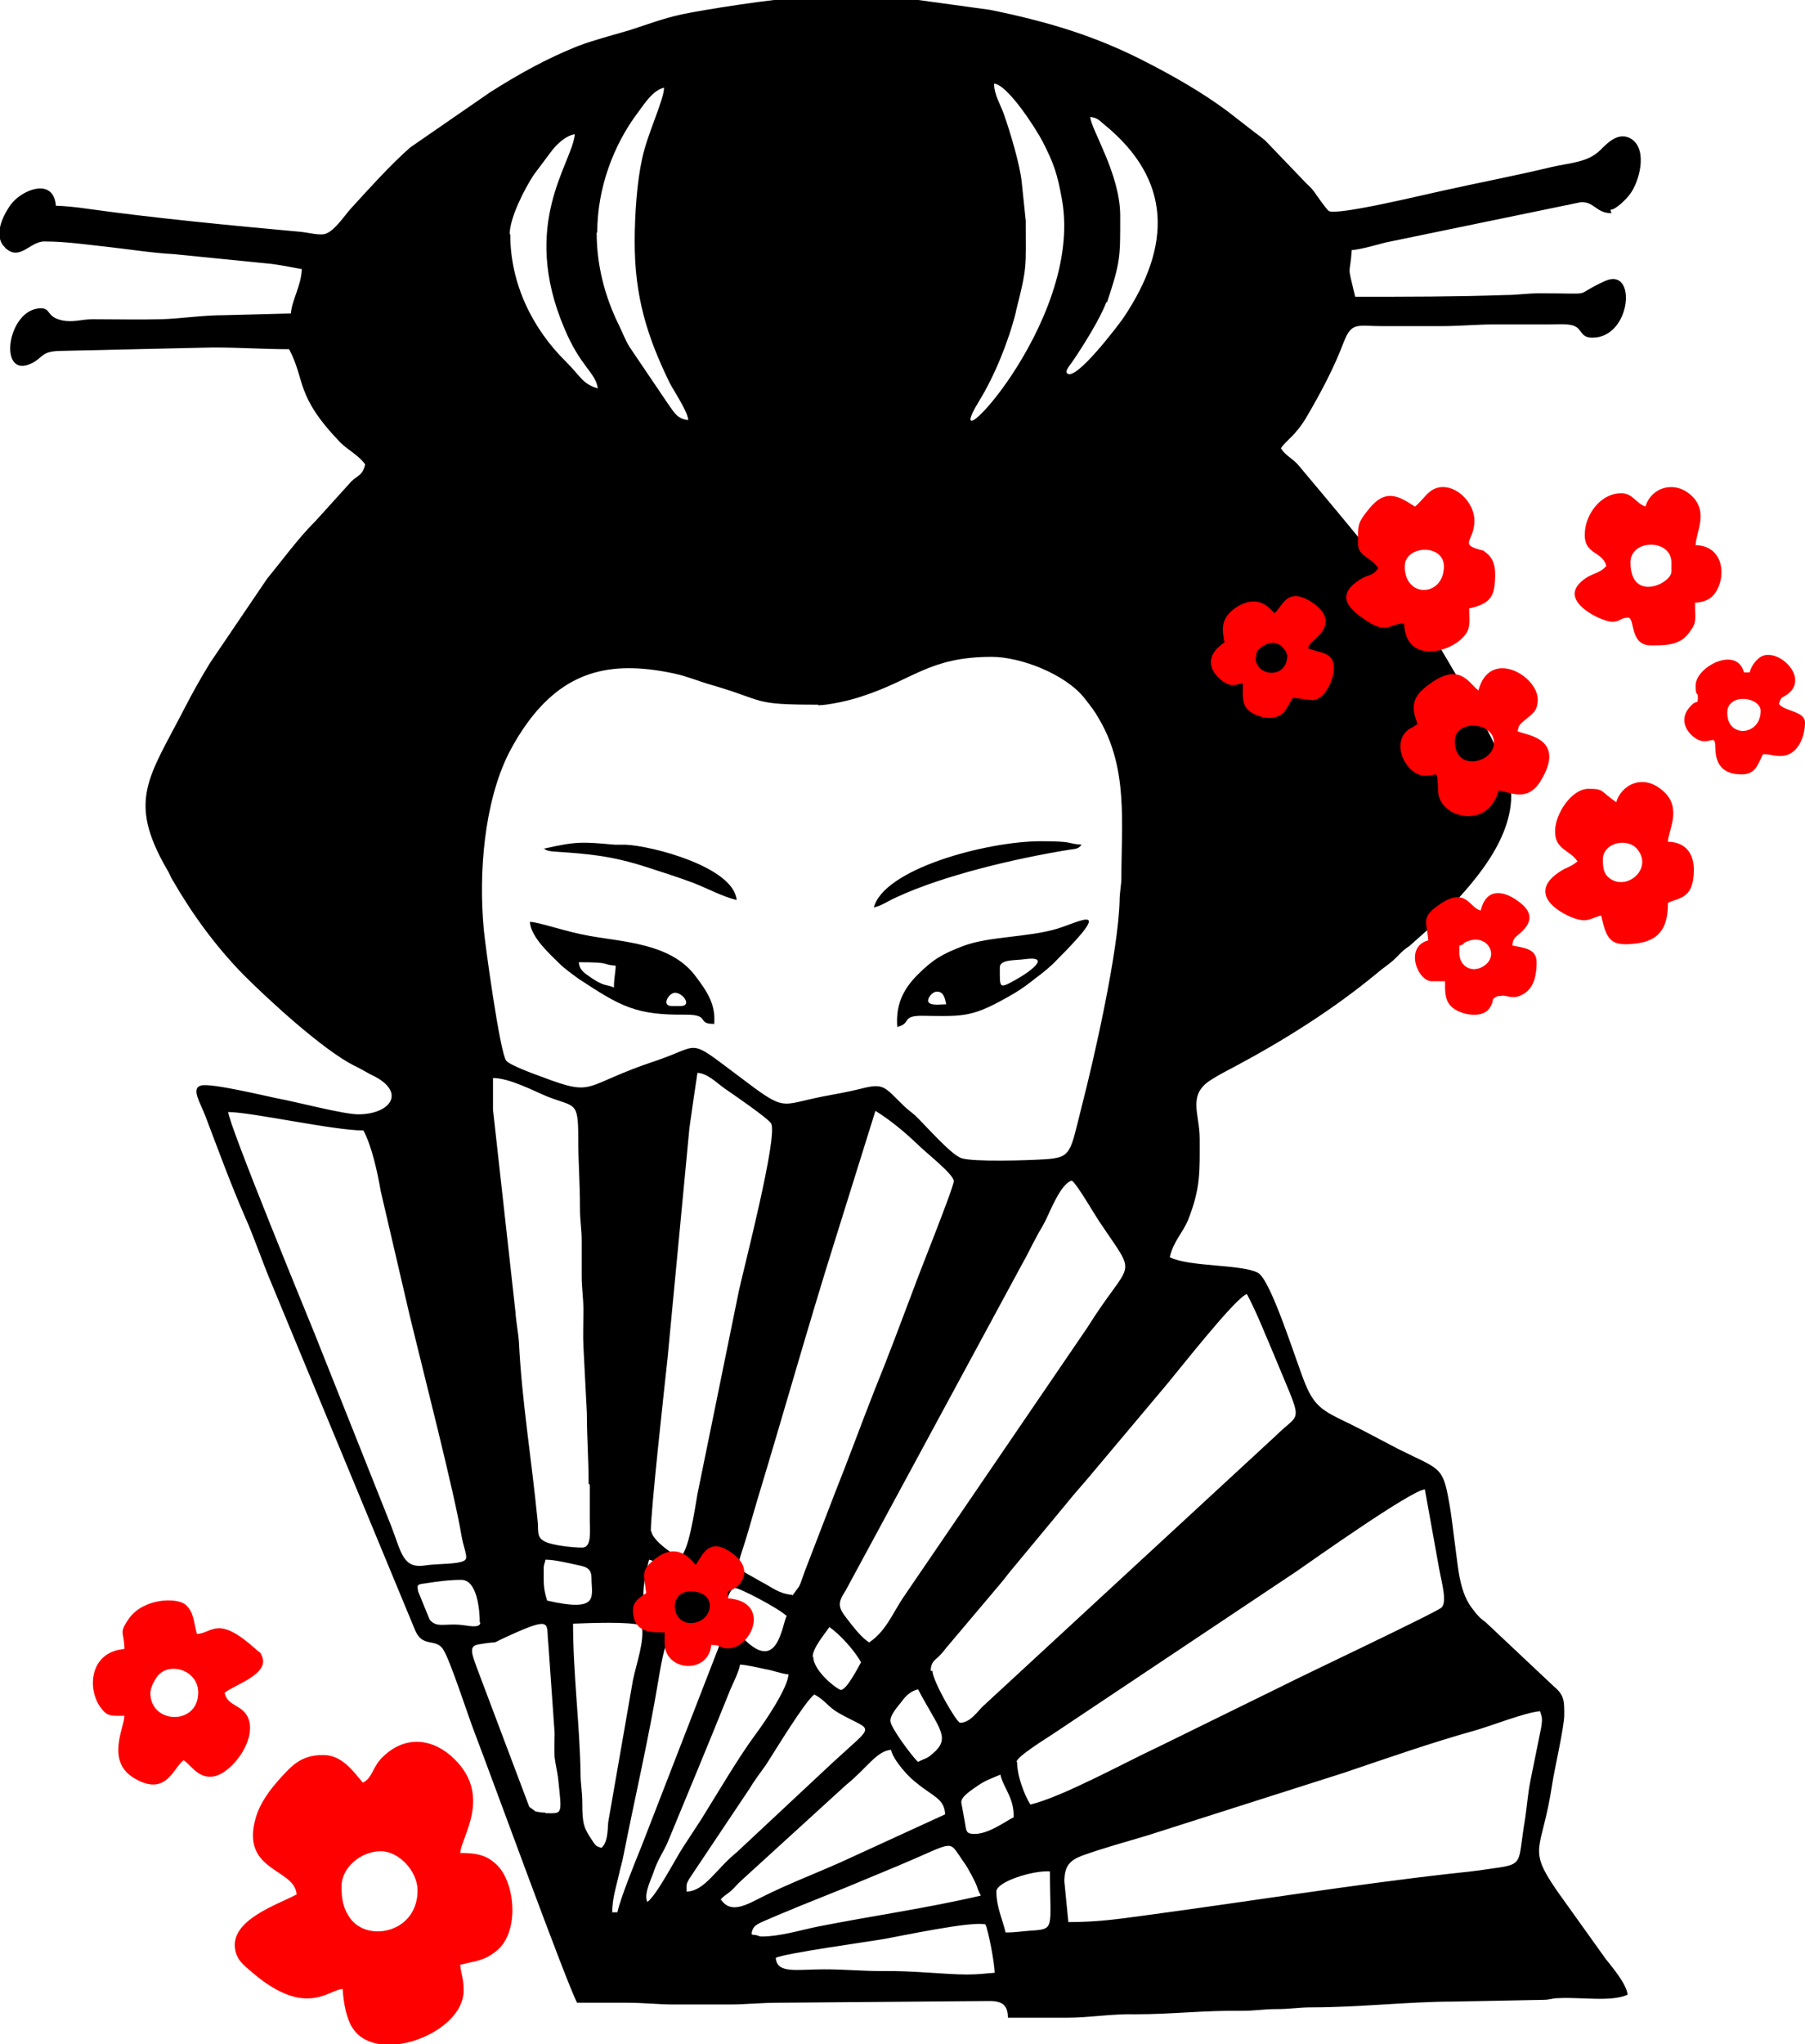 <?xml version="1.0" encoding="UTF-8"?>
<!DOCTYPE svg PUBLIC "-//W3C//DTD SVG 1.1//EN" "http://www.w3.org/Graphics/SVG/1.1/DTD/svg11.dtd">
<!-- Creator: CorelDRAW -->
<svg xmlns="http://www.w3.org/2000/svg" xml:space="preserve" width="12.969mm" height="14.683mm" version="1.1" style="shape-rendering:geometricPrecision; text-rendering:geometricPrecision; image-rendering:optimizeQuality; fill-rule:evenodd; clip-rule:evenodd"
viewBox="0 0 31.34 35.48"
 xmlns:xlink="http://www.w3.org/1999/xlink"
 xmlns:xodm="http://www.corel.com/coreldraw/odm/2003">
 <defs>
  <style type="text/css">
   <![CDATA[
    .fil0 {fill:black}
    .fil1 {fill:red}
   ]]>
  </style>
 </defs>
 <g id="Camada_x0020_1">
  <g id="Figs_Desenho_SoRct_005_x0020_Rct">
   <path class="fil0" d="M13.47 33.98c0.17,-0.08 1.54,-0.27 1.84,-0.32 0.35,-0.06 1.55,-0.32 1.8,-0.26 0.05,0.1 0.16,0.68 0.16,0.84 -0.16,0.01 -0.27,0.03 -0.48,0.03 -0.37,0 -0.96,-0.07 -1.48,-0.06 -0.35,0 -0.64,-0.03 -1,-0.03 -0.48,0 -0.81,0.08 -0.84,-0.19zm-4.03 -19.26c0.01,0 0.01,0.05 0.19,0.06 0.59,0.04 0.98,0.07 1.6,0.27 0.28,0.09 0.53,0.17 0.8,0.27 0.26,0.1 0.51,0.24 0.76,0.3 -0.05,-0.57 -1.46,-0.94 -1.93,-0.96 -0.06,-0 -0.12,0 -0.19,-0 -0.56,-0.05 -0.66,-0.06 -1.23,0.07zm5.73 1.03c0.14,-0.03 0.26,-0.12 0.4,-0.18 0.82,-0.38 2.06,-0.67 2.98,-0.82 0.12,-0.02 0.17,-0.01 0.23,-0.09 -0.28,-0.02 -0.11,-0.06 -0.71,-0.06 -0.93,0 -2.74,0.48 -2.9,1.16zm-3.51 1.71c-0.18,0 -0.05,-0.23 0.06,-0.23 0.14,0 0.3,0.23 0.1,0.23l-0.16 0zm-0.97 -0.71c-0,0.14 -0.03,0.2 -0.03,0.39 -0.08,-0.04 -0.13,-0.03 -0.22,-0.07 -0.07,-0.03 -0.11,-0.06 -0.16,-0.09 -0.11,-0.08 -0.22,-0.13 -0.23,-0.28 0.6,0 0.37,0.04 0.64,0.06zm1.71 1.03c0.03,-0.34 -0.11,-0.56 -0.34,-0.86 -0.43,-0.55 -1.24,-0.57 -1.84,-0.68 -0.4,-0.07 -0.87,-0.24 -1.02,-0.24 0.02,0.27 0.35,0.56 0.51,0.72 0.09,0.09 0.23,0.19 0.34,0.27 0.73,0.48 0.99,0.63 1.86,0.62 0.43,-0 0.18,0.16 0.48,0.16zm4.03 -0.35c-0.09,0 -0.27,0.03 -0.31,-0.04 -0.03,-0.05 0.06,-0.18 0.15,-0.18 0.11,0 0.14,0.11 0.16,0.23zm0.93 -0.64c0,-0.14 0.26,-0.12 0.41,-0.14 0.56,-0.08 0.02,0.27 -0.11,0.34 -0.32,0.18 -0.3,0.17 -0.3,-0.2zm-1.77 1.03c0.24,-0.06 0.05,-0.2 0.45,-0.19 0.72,0.01 0.85,0.03 1.57,-0.39 0.15,-0.09 0.24,-0.16 0.38,-0.27 0.11,-0.08 0.27,-0.21 0.36,-0.31 1.02,-1.02 0.4,-0.66 0,-0.54 -0.5,0.15 -1.19,0.13 -1.63,0.3 -0.37,0.14 -0.53,0.24 -0.79,0.5 -0.27,0.27 -0.38,0.55 -0.35,0.91zm1.71 15.01c0,-0.17 0.63,-0.37 0.93,-0.35 0,1.01 0.1,1 -0.35,1.03 -0.16,0.01 -0.23,0.03 -0.42,0.03 -0.05,-0.22 -0.16,-0.44 -0.16,-0.71zm-4.25 0.74c0.01,-0.17 0.14,-0.19 0.36,-0.29 0.16,-0.07 0.27,-0.11 0.43,-0.18l0.87 -0.35c0.31,-0.13 0.58,-0.24 0.89,-0.37 0.93,-0.39 0.87,-0.45 1.06,-0.17 0.05,0.08 0.1,0.14 0.14,0.21 0.22,0.39 0.13,0.29 0.23,0.48 -0.94,0.22 -1.88,0.35 -2.84,0.54 -0.29,0.06 -0.65,0.17 -0.96,0.17 -0.08,0 -0.03,-0.02 -0.16,-0.03zm-0.55 -0.58c0.05,-0.08 0.11,-0.1 0.19,-0.17 0.07,-0.06 0.11,-0.12 0.18,-0.18l1.82 -1.66c0.36,-0.29 0.53,-0.59 0.78,-0.61 0.04,0.18 0.31,0.48 0.45,0.58 0.28,0.23 0.48,0.27 0.49,0.54l-1.81 0.83c-0.45,0.2 -0.92,0.38 -1.36,0.6 -0.26,0.13 -0.55,0.31 -0.72,0.05zm4.19 -1.71c0,-0.11 0.21,-0.23 0.29,-0.29 0.15,-0.1 0.23,-0.12 0.39,-0.19 0.05,0.23 0.24,0.4 0.23,0.74 -0.17,0.09 -0.44,0.29 -0.68,0.29 -0.16,0 -0.14,-0.06 -0.17,-0.22l-0.06 -0.33zm-4.77 1.45c0,-0.07 0.09,-0.18 0.12,-0.23l0.97 -1.45c0.09,-0.15 0.19,-0.28 0.29,-0.42 0.15,-0.23 0.68,-1.11 0.84,-1.22 0.19,0.1 0.23,0.21 0.42,0.32 0.6,0.34 0.66,0.16 -0.09,0.85l-1.68 1.57c-0.35,0.28 -0.56,0.68 -0.87,0.68l0 -0.1zm3.54 -2.87c0,-0.1 0.14,-0.26 0.19,-0.32 0.07,-0.1 0.16,-0.19 0.29,-0.22 0.37,0.7 0.58,0.84 0.25,1.12 -0.1,0.09 -0.14,0.08 -0.25,0.14 -0.1,-0.09 -0.48,-0.6 -0.48,-0.71zm3.02 2.8c0,-0.28 0.1,-0.37 0.3,-0.45 0.36,-0.13 0.76,-0.24 1.13,-0.35l3.42 -1.09c0.71,-0.24 1.54,-0.53 2.26,-0.73 0.29,-0.08 0.89,-0.32 1.15,-0.34 0.04,0.12 0.04,0.14 0.02,0.28l-0.19 0.94c-0.04,0.2 -0.06,0.45 -0.09,0.65 -0.14,0.81 0.01,0.78 -0.64,0.87 -0.19,0.03 -0.46,0.06 -0.66,0.08 -1.69,0.19 -3.55,0.49 -5.27,0.72 -0.45,0.06 -0.82,0.12 -1.36,0.12l-0.07 -0.71zm-7.24 0.35c-0.07,-0.14 0.08,-0.42 0.12,-0.55 0.06,-0.18 0.16,-0.32 0.23,-0.48 0.36,-0.87 0.71,-1.71 1.06,-2.58 0.06,-0.16 0.17,-0.35 0.2,-0.51 0.13,0.01 0.3,0.05 0.44,0.08 0.13,0.02 0.27,0.08 0.4,0.09 -0.01,0.24 -0.42,0.84 -0.57,1.04 -0.29,0.39 -0.66,1.02 -0.94,1.47l-0.32 0.49c-0.12,0.18 -0.46,0.84 -0.62,0.95zm2.87 -4.25c0,-0.16 0.21,-0.4 0.29,-0.52 0.18,0.12 0.44,0.41 0.55,0.61 -0.05,0.09 -0.25,0.48 -0.35,0.48 -0.05,0 -0.48,-0.32 -0.48,-0.58zm-3.48 4.44c0,-0.26 0.07,-0.45 0.12,-0.68 0.03,-0.14 0.05,-0.18 0.08,-0.34 0.2,-1.01 0.43,-1.99 0.6,-3.01 0.15,-0.91 0.2,-0.76 0.41,-0.78 0.19,-0.02 0.65,-0.11 0.65,0.17l-1.35 3.48c-0.11,0.27 -0.37,0.91 -0.42,1.15l-0.1 0zm-1.16 -1.74c-0.08,0 -0.12,-0.01 -0.17,-0.02l-0.11 -0.08 -0.89 -2.36c-0.11,-0.3 -0.17,-0.43 0.01,-0.46 0.47,-0.08 0.1,0.04 0.57,-0.17 0.73,-0.33 0.6,-0.18 0.64,0.15l0.11 1.56c0,0.13 -0.01,0.29 0,0.42 0.01,0.1 0.05,0.27 0.06,0.36 0.07,0.66 0.08,0.61 -0.22,0.61zm0.97 0.61c-0.11,-0.03 -0.1,-0.05 -0.16,-0.13 -0.14,-0.21 -0.17,-0.28 -0.17,-0.64 0,-0.21 -0.03,-0.34 -0.03,-0.51 -0.01,-0.81 -0.13,-1.74 -0.13,-2.61 0.28,-0.01 0.97,-0.04 1.19,0.03 0.06,0.25 -0.09,0.66 -0.15,0.95l-0.43 2.47c-0.01,0.15 -0.01,0.37 -0.13,0.45zm3.22 -4.03c-0.09,0.2 -0.16,0.97 -0.72,0.43 -0.31,-0.3 -0.43,-0.33 -0.32,-0.69 0.03,-0.08 0.05,-0.18 0.13,-0.22 0.08,-0.01 0.76,0.35 0.9,0.48zm3.99 2.54c0,-0.09 0.52,-0.41 0.64,-0.49l4.21 -2.81c0.29,-0.2 2.01,-1.42 2.24,-1.43l0.25 1.39c0.04,0.22 0.14,0.56 0.04,0.66 -0.1,0.09 -2.41,1.18 -2.72,1.34l-2.18 1.07c-0.6,0.28 -1.69,0.88 -2.24,1.01 -0.1,-0.16 -0.23,-0.49 -0.23,-0.74zm-8.21 -3.35c0,-0.09 0.02,-0.09 0.03,-0.16 0.15,0 0.36,0.05 0.5,0.08 0.17,0.04 0.3,0.04 0.3,0.24 0,0.32 0.15,0.6 -0.77,0.39 -0.07,-0.22 -0.06,-0.32 -0.06,-0.55zm-1.1 0.93c0,0.1 -0.19,0.06 -0.27,0.05 -0.33,-0.05 -0.48,0.06 -0.61,-0.1l-0.2 -0.49c-0.02,-0.12 -0.02,-0.12 0.13,-0.14 0.19,-0.03 0.41,-0.06 0.62,-0.06 0.28,0 0.32,0.54 0.32,0.74zm2.83 -0.45c0,-0.24 0.05,-0.45 0.1,-0.64 0.17,0.04 0.47,0.25 0.5,0.34 0.04,0.11 -0.1,0.63 -0.18,0.63 -0.18,0 -0.42,-0.12 -0.42,-0.32zm4.99 1.29c0,-0.14 0.06,-0.18 0.14,-0.25 0.09,-0.09 0.1,-0.12 0.18,-0.21l0.87 -1.03c0.06,-0.07 0.1,-0.12 0.16,-0.2l1.02 -1.23c0.12,-0.15 0.22,-0.26 0.34,-0.4l1.37 -1.63c0.22,-0.26 1.22,-1.54 1.41,-1.59 0.17,0.32 0.31,0.68 0.46,1.03 0.53,1.29 0.49,0.98 0.04,1.43l-5.09 4.7c-0.1,0.1 -0.22,0.28 -0.39,0.28 -0.06,0 -0.48,-0.73 -0.48,-0.9zm-1.06 -0.49c-0.13,-0.07 -0.29,-0.28 -0.39,-0.41 -0.16,-0.2 -0.17,-0.28 -0.03,-0.49l3.05 -5.64c0.11,-0.19 0.17,-0.33 0.27,-0.51 0.05,-0.1 0.09,-0.15 0.15,-0.27 0.09,-0.18 0.27,-0.65 0.46,-0.7 0.09,0.06 0.4,0.6 0.49,0.73 0.67,1 0.55,0.59 -0.22,1.82l-3.2 4.69c-0.18,0.27 -0.3,0.58 -0.58,0.77zm-1.35 -0.83c-0.23,-0.02 -0.36,-0.14 -0.52,-0.22 -0.53,-0.31 -0.45,-0.15 -0.24,-0.88 0.06,-0.2 0.1,-0.35 0.16,-0.55 0.45,-1.48 0.89,-3.05 1.35,-4.51l0.7 -2.24c0.26,0.16 0.51,0.37 0.72,0.57 0.16,0.16 0.64,0.53 0.64,0.65 0,0.11 -0.61,1.62 -0.69,1.85 -0.23,0.61 -0.45,1.2 -0.69,1.79 -0.24,0.61 -0.45,1.19 -0.69,1.79l-0.52 1.35c-0.11,0.31 -0.06,0.2 -0.21,0.41zm-2.45 -1.1c0,-0.37 0.23,-2.44 0.29,-3l0.38 -4c0.05,-0.36 0.09,-0.63 0.14,-0.96 0.18,0.01 0.34,0.18 0.47,0.27 0.13,0.09 0.76,0.52 0.81,0.61 0.12,0.22 -0.48,2.53 -0.56,2.9l-0.72 3.53c-0.04,0.22 -0.16,1.09 -0.32,1.09 -0.05,0 -0.48,-0.29 -0.48,-0.45zm-7.34 -7.28c0.4,0 1.83,0.32 2.35,0.32 0.14,0.26 0.24,0.7 0.3,1.05l0.51 2.19c0.2,0.83 0.78,3.09 0.89,3.78 0.02,0.11 0.04,0.18 0.07,0.29 0.02,0.1 0.04,0.15 -0.08,0.18 -0.15,0.04 -0.44,0.03 -0.62,0.06 -0.39,0.06 -0.41,-0.23 -0.59,-0.69l-1.33 -3.34c-0.08,-0.2 -1.49,-3.62 -1.5,-3.85zm6.28 6.47c0,0.2 -0,0.41 0,0.61 0,0.18 0.04,0.48 -0.13,0.48 -0.18,0 -0.51,-0.04 -0.64,-0.1 -0.17,-0.08 -0.11,-0.19 -0.14,-0.41 -0.1,-1.02 -0.27,-2.04 -0.32,-3.06 -0.01,-0.15 -0.05,-0.35 -0.06,-0.52l-0.39 -3.51 0 -0.55c0.29,0 0.72,0.23 0.94,0.32 0.48,0.19 0.54,0.07 0.54,0.71 -0,0.44 0.03,0.77 0.03,1.22 -0,0.25 0.03,0.35 0.03,0.58 -0,0.2 -0,0.41 -0,0.61 0,0.22 0.03,0.36 0.03,0.61 -0,0.18 -0.01,0.44 0,0.61l0.06 1.16c-0,0.43 0.03,0.79 0.03,1.22zm3.96 -13.53c0.19,0 0.58,-0.09 0.75,-0.15 0.91,-0.29 1.18,-0.69 2.27,-0.69 0.5,0 1.29,0.3 1.62,0.73 0.1,0.13 0.16,0.2 0.25,0.36 0.5,0.86 0.38,1.79 0.38,2.78 0,0.06 -0.03,0.23 -0.03,0.35 -0.02,0.88 -0.44,2.74 -0.66,3.59 -0.2,0.79 -0.17,0.88 -0.63,0.91 -0.3,0.02 -1.26,0.05 -1.46,-0.02 -0.19,-0.07 -0.63,-0.58 -0.8,-0.74 -0.08,-0.07 -0.13,-0.1 -0.21,-0.18 -0.33,-0.32 -0.33,-0.39 -0.75,-0.28 -0.2,0.05 -0.43,0.09 -0.64,0.13 -0.77,0.15 -0.63,0.28 -1.46,-0.35 -0.91,-0.68 -0.64,-0.54 -1.44,-0.27 -1.3,0.43 -1.03,0.64 -1.98,0.28 -0.14,-0.05 -0.55,-0.2 -0.62,-0.28 -0.11,-0.14 -0.37,-2.04 -0.39,-2.28 -0.09,-0.96 0,-2.2 0.44,-3.07 0.11,-0.21 0.21,-0.37 0.35,-0.56 0.68,-0.9 1.49,-1.03 2.52,-0.81 0.23,0.05 0.41,0.13 0.62,0.19 1,0.29 0.7,0.35 1.88,0.35zm-5.35 -8.18c0,-0.28 0.26,-0.79 0.42,-1.03l0.3 -0.4c0.08,-0.11 0.25,-0.28 0.41,-0.3 -0.04,0.5 -0.96,1.54 -0.18,3.37 0.28,0.67 0.54,0.76 0.58,1.04 -0.27,-0.08 -0.29,-0.2 -0.55,-0.46 -0.59,-0.58 -0.97,-1.36 -0.97,-2.21zm10.37 1.19c0.24,-0.72 0.23,-0.79 0.23,-1.51 0,-0.72 -0.51,-1.5 -0.52,-1.71 0.12,0.01 0.16,0.06 0.23,0.12 1.2,0.97 1.18,2.12 0.35,3.36 -0.09,0.13 -0.83,1.11 -0.98,0.97 -0.04,-0.04 0.03,-0.12 0.08,-0.19 0.18,-0.26 0.5,-0.77 0.6,-1.05zm-8.85 -1.22c0,-0.76 0.28,-1.51 0.7,-2.07 0.12,-0.16 0.26,-0.39 0.46,-0.44 -0,0.21 -0.29,0.8 -0.38,1.23 -0.09,0.4 -0.13,0.97 -0.13,1.45 0,0.94 0.21,1.63 0.61,2.45 0.08,0.15 0.31,0.49 0.32,0.64 -0.19,-0.02 -0.24,-0.13 -0.33,-0.25l-0.69 -1.02c-0.08,-0.13 -0.12,-0.25 -0.19,-0.39 -0.24,-0.49 -0.38,-1.03 -0.38,-1.59zm7.27 1.37c0.2,-0.79 0.17,-0.74 0.17,-1.57l-0.07 -0.67c-0.03,-0.3 -0.2,-0.87 -0.31,-1.18 -0.06,-0.17 -0.17,-0.34 -0.17,-0.53 0.24,0.02 0.73,0.79 0.84,1 0.2,0.39 0.26,0.57 0.34,1.02 0.38,2.16 -2.23,4.78 -1.44,3.49 0.27,-0.44 0.51,-1.03 0.64,-1.55zm10.32 -1.76c0.1,0 0.29,-0.2 0.34,-0.27 0.16,-0.21 0.31,-0.75 0.04,-0.95 -0.22,-0.15 -0.41,0.04 -0.55,0.18 -0.22,0.22 -0.51,0.22 -0.86,0.3 -0.62,0.15 -1.26,0.27 -1.93,0.42 -0.24,0.05 -1.8,0.43 -1.93,0.34 -0.04,-0.03 -0.21,-0.27 -0.25,-0.33 -0.06,-0.08 -0.08,-0.09 -0.14,-0.15l-0.71 -0.74c-0.07,-0.06 -0.1,-0.08 -0.18,-0.14l-0.49 -0.38c-0.46,-0.34 -0.96,-0.62 -1.47,-0.88 -0.85,-0.43 -1.66,-0.67 -2.64,-0.87l-1.53 -0.21c-0.18,-0.01 -0.4,-0 -0.58,-0 -0.4,0 -0.8,-0.01 -1.19,-0 -0.42,0.01 -1.69,0.21 -2.06,0.29 -0.32,0.07 -0.58,0.17 -0.89,0.27 -0.27,0.08 -0.65,0.18 -0.91,0.28 -0.55,0.22 -1.03,0.49 -1.52,0.8l-1.39 0.96c-0.36,0.32 -0.69,0.69 -1.02,1.05 -0.12,0.13 -0.27,0.37 -0.43,0.44 -0.1,0.05 -0.33,-0.02 -0.48,-0.03 -1.11,-0.1 -2.56,-0.24 -3.69,-0.4 -0.12,-0.02 -0.42,-0.05 -0.53,-0.05 -0.04,-0.51 -0.61,-0.27 -0.79,-0.01 -0.1,0.14 -0.28,0.46 -0.14,0.68l0.06 0.07c0.25,0.22 0.42,-0.12 0.67,-0.12 0.39,0 0.77,0.06 1.15,0.1 0.35,0.04 0.73,0.1 1.1,0.12l1.7 0.17c0.16,0.02 0.35,0.06 0.52,0.09 -0.01,0.29 -0.17,0.53 -0.19,0.77l-1.16 0.03c-0.38,-0 -0.75,0.06 -1.09,0.07 -0.39,0.01 -0.8,-0 -1.19,-0 -0.2,0 -0.33,0.06 -0.53,0.02 -0.28,-0.06 -0.19,-0.21 -0.37,-0.21 -0.59,0 -0.76,1.26 -0.15,0.95 0.19,-0.1 0.16,-0.2 0.47,-0.21l2.67 -0.06c0.47,0 0.87,0.03 1.32,0.03 0.29,0.55 0.1,0.8 0.89,1.62 0.13,0.13 0.33,0.23 0.43,0.38 -0.05,0.22 -0.15,0.18 -0.28,0.34l-0.58 0.64c-0.31,0.31 -0.56,0.66 -0.84,1l-0.99 1.46c-0.16,0.26 -0.3,0.51 -0.44,0.78 -0.62,1.21 -1.01,1.6 -0.31,2.81 0.04,0.06 0.06,0.13 0.1,0.19 0.34,0.59 0.75,1.15 1.23,1.64 0.46,0.46 1.38,1.3 1.91,1.57 0.15,0.07 0.23,0.13 0.38,0.2 0.53,0.29 0.24,0.65 -0.3,0.65 -0.25,0 -1.05,-0.21 -1.37,-0.27 -0.21,-0.04 -1.19,-0.28 -1.36,-0.23 -0.18,0.05 -0.01,0.3 0.08,0.54 0.22,0.58 0.44,1.18 0.68,1.73 0.17,0.38 0.3,0.78 0.47,1.18l2.49 6.01c0.13,0.3 0.35,0.13 0.48,0.32 0.12,0.17 0.44,1.17 0.55,1.45 0.31,0.81 1.59,4.33 1.78,4.69 0.29,0 0.58,0 0.87,0 0.29,0 0.54,0.03 0.81,0.03l0.97 0c0.27,0 0.54,-0.03 0.84,-0.03l3.67 -0.03c0.22,0 0.32,0.07 0.32,0.29l1 0c0.43,0 0.79,-0.07 1.22,-0.06 0.64,0 1.19,-0.07 1.84,-0.06 0.24,0 0.37,-0.03 0.61,-0.03 0.24,0 0.37,-0.03 0.61,-0.03 0.81,0 1.69,-0.1 2.45,-0.1l1.55 -0.03c0.15,-0 0.15,-0.03 0.29,-0.03 0.38,-0.02 0.91,0.07 1.19,-0.06 -0.02,-0.19 -0.27,-0.48 -0.38,-0.62l-0.83 -1.16c-0.55,-0.79 -0.28,-0.68 -0.1,-1.87 0.04,-0.27 0.21,-0.99 0.21,-1.21 0,-0.24 0,-0.34 -0.18,-0.49l-1.18 -1.11c-0.05,-0.04 -0.08,-0.06 -0.12,-0.1 -0.03,-0.03 -0.07,-0.08 -0.1,-0.12 -0.24,-0.29 -0.26,-0.72 -0.31,-1.08 -0.04,-0.28 -0.06,-0.52 -0.11,-0.79 -0.11,-0.63 -0.16,-0.56 -0.88,-0.92l-0.61 -0.32c-0.61,-0.32 -0.81,-0.32 -1.01,-0.82 -0.15,-0.36 -0.59,-1.8 -0.82,-1.92 -0.28,-0.15 -1.2,-0.1 -1.53,-0.27 0.07,-0.29 0.22,-0.41 0.32,-0.65 0.22,-0.56 0.2,-0.84 0.2,-1.41 0,-0.43 -0.22,-0.76 0.2,-1.02 0.14,-0.09 0.28,-0.16 0.43,-0.24 0.86,-0.46 1.7,-0.99 2.45,-1.61 0.14,-0.12 0.24,-0.17 0.37,-0.31 0.08,-0.08 0.1,-0.1 0.19,-0.16l0.36 -0.32c0.59,-0.59 1.41,-1.41 1.41,-2.3 0,-0.42 -0.52,-1.34 -0.76,-1.75 -0.31,-0.52 -0.6,-1.06 -0.97,-1.55 -0.62,-0.83 -1.29,-1.62 -1.96,-2.42 -0.11,-0.13 -0.23,-0.17 -0.31,-0.3 0.1,-0.15 0.25,-0.21 0.45,-0.55 0.24,-0.41 0.47,-0.84 0.64,-1.29 0.14,-0.36 0.23,-0.28 0.68,-0.28 0.33,0 0.67,0 1,0 0.33,0 0.64,-0.03 0.93,-0.03 0.32,0 0.64,0 0.97,0 0.15,-0 0.35,-0.02 0.45,0.04 0.11,0.06 0.09,0.19 0.29,0.19 0.68,0 0.78,-1.25 0.21,-0.98 -0.59,0.27 -0.11,0.21 -1.11,0.21 -0.25,-0 -0.41,0.03 -0.61,0.03 -0.88,0.03 -1.71,0.03 -2.61,0.03 -0.15,-0.62 -0.09,-0.33 -0.06,-0.81 0.15,-0.01 0.43,-0.09 0.58,-0.13l3.39 -0.7c0.24,-0.02 0.27,0.19 0.54,0.19z"/>
   <path class="fil1" d="M5.93 32.74c0,-0.33 0.34,-0.61 0.68,-0.61 0.32,0 0.64,0.35 0.64,0.68 0,0.72 -0.83,0.9 -1.15,0.51 -0.14,-0.18 -0.17,-0.35 -0.17,-0.57zm6.06 -4.57c-0.34,0 -0.39,-0.55 0,-0.55 0.5,0 0.39,0.55 0,0.55zm0.64 -0.55c0.25,-0.06 0.46,-0.38 0.1,-0.65 -0.42,-0.32 -0.53,0.02 -0.65,0.19 -0.04,-0.03 -0.29,-0.44 -0.71,-0.1 -0.25,0.2 -0.19,0.26 -0.15,0.59 -0.09,0.06 -0.23,0.14 -0.23,0.29 0,0.42 0.35,0.39 0.55,0.39l0 0.19c0,0.49 0.76,0.55 0.81,0.03 0.19,0 0.14,0.06 0.29,0.06 0.41,0 0.76,-0.81 0,-0.87l0 -0.13zm-10.02 1.77c0,-0.1 0.07,-0.22 0.11,-0.28 0.2,-0.29 0.75,-0.13 0.72,0.3 -0.03,0.54 -0.83,0.51 -0.83,-0.03zm0.81 -1.03c-0.06,-0.21 -0.05,-0.38 -0.2,-0.51 -0.16,-0.13 -0.73,-0.11 -0.98,0.24 -0.19,0.27 -0.08,0.23 -0.08,0.53 -0.61,0.05 -0.65,0.7 -0.41,1.02 0.11,0.15 0.17,0.14 0.41,0.14 -0,0.2 -0.32,0.77 0.15,1.07 0.58,0.36 0.7,-0.18 0.88,-0.3 0.14,0.1 0.26,0.33 0.53,0.28 0.32,-0.07 0.74,-0.64 0.59,-1.01 -0.1,-0.24 -0.36,-0.2 -0.41,-0.44 0.17,-0.14 0.78,-0.32 0.65,-0.63 -0.03,-0.08 -0.04,-0.07 -0.09,-0.11 -0.68,-0.62 -0.76,-0.3 -1.04,-0.28zm4.57 3.8c0.02,-0.28 0.55,-0.98 -0.09,-1.62 -0.37,-0.37 -0.85,-0.43 -1.24,-0.06 -0.2,0.18 -0.18,0.37 -0.36,0.46 -0.17,-0.2 -0.36,-0.48 -0.69,-0.48 -0.38,0 -0.54,0.18 -0.75,0.41 -0.17,0.19 -0.34,0.41 -0.42,0.68 -0.27,0.94 0.68,0.87 0.71,1.33 -0.34,0.18 -1.14,0.44 -1.07,0.94 0.02,0.15 0.1,0.24 0.19,0.32l0.14 0.12c0.91,0.76 1.3,0.27 1.54,0.26 0.01,0.23 0.07,0.54 0.18,0.69 0.43,0.64 1.92,0.08 1.92,-0.66 0,-0.22 -0.04,-0.26 -0.06,-0.45 0.29,-0.07 0.42,-0.07 0.63,-0.24 0.4,-0.32 0.33,-1.16 0.02,-1.48 -0.17,-0.17 -0.33,-0.22 -0.65,-0.22z"/>
   <path class="fil1" d="M28.31 9.76c0,-0.41 0.71,-0.41 0.71,0l0 0.16c0,0.21 -0.71,0.54 -0.71,-0.16zm1.13 -0.29c0,-0.23 0.26,-0.62 -0.12,-0.91 -0.29,-0.22 -0.66,-0.08 -0.75,0.23 -0.16,-0.05 -0.22,-0.23 -0.42,-0.23 -0.34,0 -0.57,0.32 -0.62,0.58 -0.09,0.51 0.28,0.39 0.36,0.68 -0.07,0.1 -0.21,0.13 -0.32,0.19 -0.41,0.25 -0.21,0.51 0.14,0.69 0.08,0.04 0.21,0.09 0.28,0.09 0.15,0 0.14,-0.07 0.28,-0.07 0.12,0 0.02,0.48 0.39,0.48 0.23,0 0.5,0.01 0.66,-0.21 0.15,-0.19 0.11,-0.22 0.11,-0.53 0.05,-0 0.15,-0.02 0.19,-0.04 0.34,-0.12 0.44,-0.95 -0.19,-0.96zm0.55 2.9c0,-0.35 0.58,-0.28 0.58,-0.03 0,0.43 -0.58,0.48 -0.58,0.03zm0.9 -0.16c0.04,-0.14 0.06,-0.09 0.17,-0.18 0.36,-0.31 -0.26,-0.85 -0.53,-0.6 -0.07,0.06 -0.13,0.15 -0.15,0.24l-0.1 0c-0.12,-0.47 -0.84,-0.1 -0.84,0.23 0,0.21 0.04,0.09 0.04,0.2 0,0.12 -0.01,0.06 -0.08,0.11 -0.3,0.26 -0.1,0.52 0.05,0.61 0.21,0.13 0.32,-0.08 0.33,0.1 0.01,0.12 -0.03,0.52 0.46,0.52 0.24,0 0.28,-0.17 0.37,-0.35 0.16,0 0.14,0.03 0.31,0.03 0.29,0 0.42,-0.33 0.42,-0.58 0,-0.2 -0.35,-0.19 -0.45,-0.32zm-3.06 2.71c0,-0.3 0.43,-0.39 0.6,-0.18 0.29,0.36 -0.24,0.77 -0.53,0.46 -0.06,-0.07 -0.07,-0.17 -0.07,-0.28zm0.23 -1c-0.28,-0.19 -0.2,-0.23 -0.48,-0.23 -0.29,0 -0.58,0.43 -0.58,0.74 0,0.32 0.26,0.32 0.39,0.52 -0.07,0.05 -0.06,0.05 -0.14,0.09 -0.08,0.04 -0.08,0.03 -0.17,0.09 -0.43,0.28 -0.25,0.57 0.14,0.76 0.34,0.16 0.39,0.04 0.58,-0 0.1,0.42 0.15,0.55 0.64,0.48 0.43,-0.06 0.52,-0.35 0.52,-0.7 0.21,-0.1 0.45,-0.07 0.45,-0.58 0,-0.29 -0.16,-0.48 -0.45,-0.48 0,-0.18 0.24,-0.56 -0.05,-0.85 -0.37,-0.37 -0.77,-0.13 -0.85,0.17zm-2.8 -1.06c0,-0.38 0.68,-0.34 0.68,0.03 0,0.35 -0.68,0.52 -0.68,-0.03zm0.42 -0.87c-0.18,-0.12 -0.34,-0.57 -0.97,-0.03 -0.28,0.24 -0.12,0.5 -0.1,0.61 -0.04,0.02 -0.06,0.04 -0.1,0.06l-0.04 0.02c-0.34,0.24 -0.06,0.78 0.24,0.81 0.22,0.02 0.24,-0.1 0.25,0.09 0.02,0.18 -0.01,0.23 0.06,0.36 0.17,0.31 0.83,0.43 1,-0.19 0.19,0.02 0.49,0.21 0.72,-0.15 0.48,-0.77 -0.26,-0.81 -0.39,-0.88 0.02,-0.1 0.03,-0.11 0.11,-0.18 0.14,-0.12 0.24,-0.16 0.24,-0.37 0,-0.41 -0.83,-0.9 -1.03,-0.16zm-1.29 -2.16c0,-0.37 0.68,-0.4 0.68,0 0,0.53 -0.68,0.56 -0.68,0zm0.19 -1.03c-0.28,-0.18 -0.51,-0.34 -0.81,0.03 -0.21,0.26 -0.19,0.28 -0.19,0.61 0,0.22 0.22,0.22 0.35,0.42 -0.1,0.15 -0.17,0.1 -0.32,0.2 -0.38,0.24 -0.25,0.46 0.04,0.66 0.44,0.32 0.46,0.1 0.73,0.1 0.02,0.77 0.96,0.48 1.11,0.11 0.04,-0.1 0.02,-0.25 0.02,-0.37 0.39,-0.09 0.45,-0.22 0.45,-0.61 0,-0.15 -0.05,-0.28 -0.16,-0.36 -0.06,-0.05 -0.05,-0.03 -0.14,-0.06 -0.31,-0.09 -0.06,-0.16 -0.06,-0.49 0,-0.39 -0.46,-0.75 -0.77,-0.51 -0.09,0.07 -0.16,0.18 -0.26,0.26zm-2.77 2.61c0,-0.11 0.02,-0.12 0.08,-0.17 0.3,-0.23 0.46,0.08 0.46,0.14 0,0.41 -0.55,0.37 -0.55,0.03zm0.32 -0.77c-0.07,-0.05 -0.25,-0.35 -0.65,-0.11 -0.35,0.22 -0.23,0.49 -0.22,0.62 -0.53,0.35 -0.02,0.74 0.13,0.74 0.12,0 0.06,-0.02 0.19,-0.03 0,0.19 -0.02,0.33 0.07,0.44 0.09,0.11 0.46,0.27 0.65,0.05 0.04,-0.05 0.11,-0.18 0.15,-0.24l0.32 0.04c0.22,0.02 0.39,-0.35 0.39,-0.55 0,-0.3 -0.25,-0.26 -0.45,-0.35 0.02,-0.06 0.01,-0.03 0.03,-0.06l0.03 -0.04c0.06,-0.07 0.51,-0.35 0.02,-0.69 -0.45,-0.3 -0.52,0.07 -0.66,0.18zm3.22 5.77c0.16,-0.06 -0.02,-0 0.1,-0.06 0.38,-0.18 0.62,0.27 0.27,0.44 -0.17,0.08 -0.33,-0.01 -0.37,-0.16 -0.02,-0.07 -0.01,-0.15 -0.01,-0.22zm0.35 -0.61c-0.19,-0.05 -0.25,-0.42 -0.71,-0.1 -0.32,0.22 -0.22,0.29 -0.19,0.62 -0.42,0.11 -0.19,0.71 0.06,0.71l0.23 0c0,0.15 -0.01,0.33 0.11,0.44 0.14,0.14 0.53,0.22 0.66,0.03 0.11,-0.16 -0,-0.14 0.14,-0.21l0.1 -0.01c0.11,0.01 0.2,0.07 0.37,-0.04 0.17,-0.11 0.21,-0.33 0.21,-0.54 0,-0.24 -0.23,-0.25 -0.42,-0.29 0.01,-0.13 0.05,-0.14 0.14,-0.22 0.18,-0.16 0.23,-0.33 0.01,-0.51 -0.28,-0.23 -0.6,-0.29 -0.7,0.12z"/>
  </g>
 </g>
</svg>
